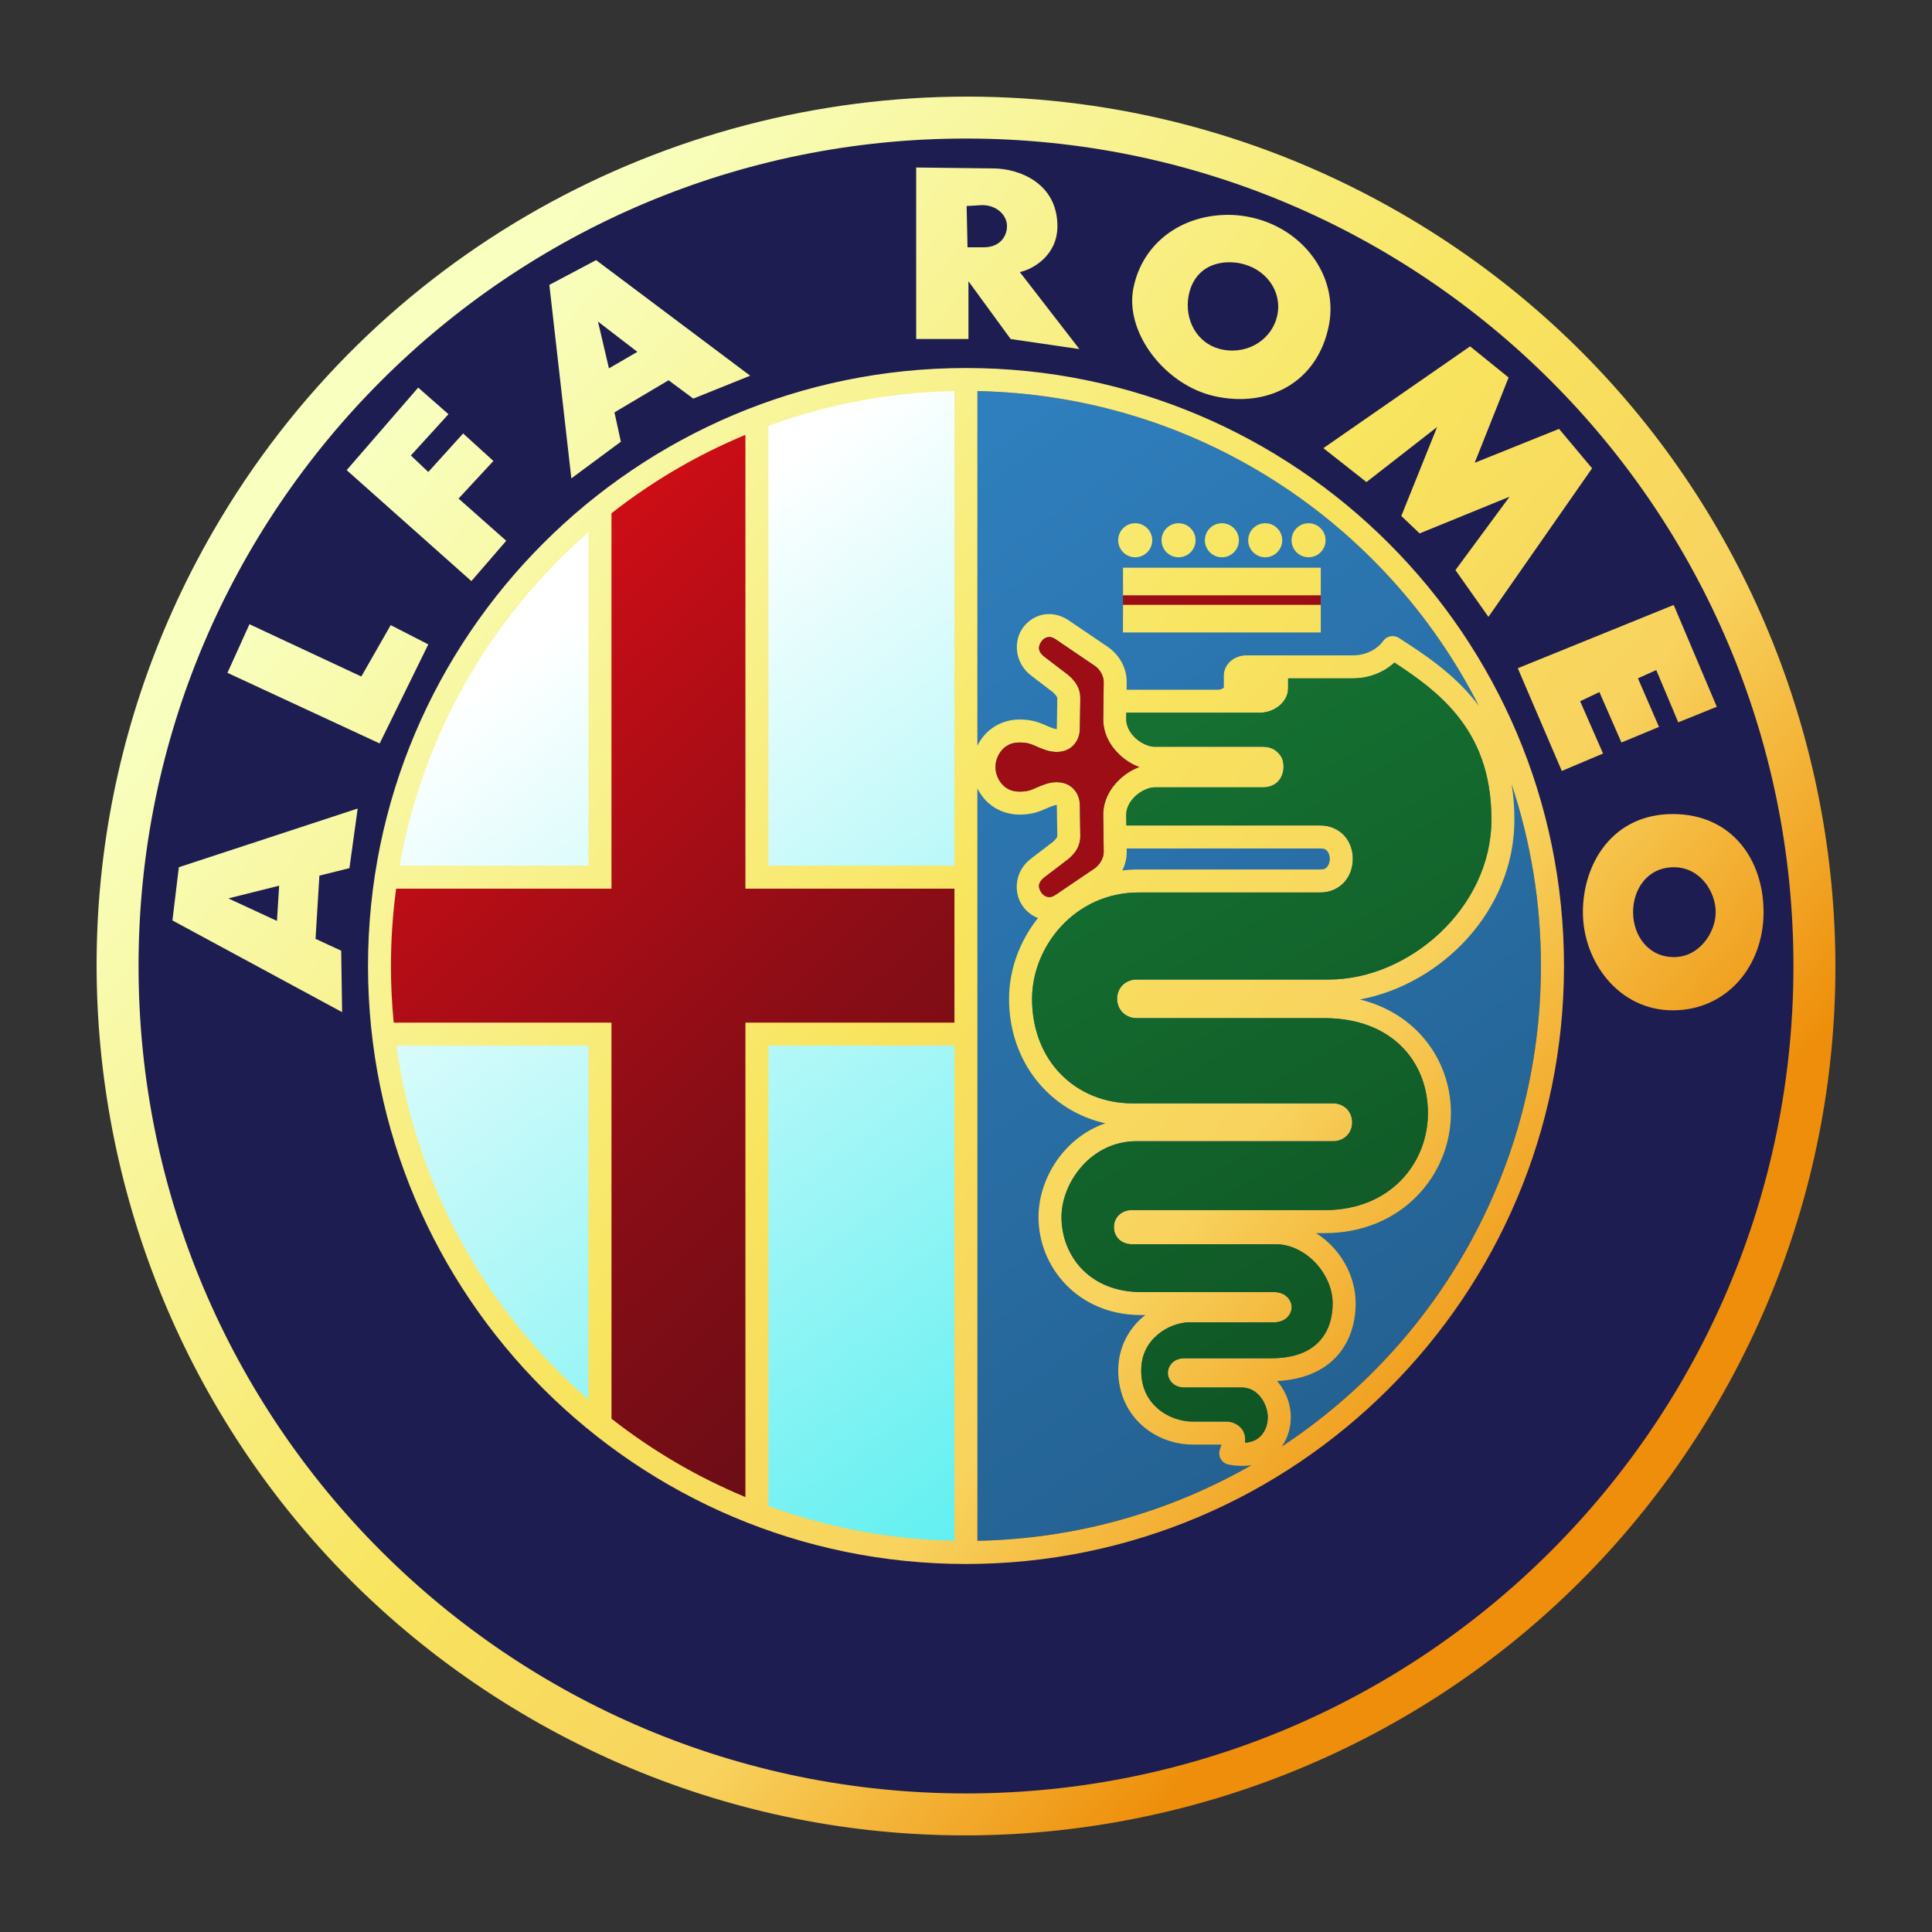 <?xml version="1.0" encoding="UTF-8" standalone="no"?>
<!-- Generator: Gravit.io -->
<svg xmlns="http://www.w3.org/2000/svg" xmlns:xlink="http://www.w3.org/1999/xlink" style="isolation:isolate" viewBox="0 0 500 500" width="500pt" height="500pt"><rect x="0" y="0" width="500" height="500" fill="#333333" stroke="none"/><g><path d=" M 464.145 249.997 C 464.145 368.266 368.269 464.142 250 464.142 C 131.731 464.142 35.855 368.266 35.855 249.997 C 35.855 131.728 131.731 35.852 250 35.852 C 368.269 35.852 464.145 131.728 464.145 249.997 Z " fill="rgb(30,29,81)"/><linearGradient id="_lgradient_15" x1="0.402" y1="0.166" x2="0.775" y2="1.18" gradientTransform="matrix(147.915,0,0,300.741,101.251,99.693)" gradientUnits="userSpaceOnUse"><stop offset="0%" stop-opacity="1" style="stop-color:rgb(255,255,255)"/><stop offset="100%" stop-opacity="1" style="stop-color:rgb(83,238,239)"/></linearGradient><path d=" M 249.167 99.693 C 230.877 100.037 213.331 103.293 197.02 108.986 L 197.02 226.546 L 249.167 226.546 L 249.167 99.693 Z  M 154.314 134.729 C 127.12 157.81 107.943 189.641 101.423 225.705 L 154.314 225.705 L 154.314 134.729 Z  M 195.174 268.255 L 195.174 391.157 C 211.915 396.841 229.92 400.091 248.691 400.435 L 248.691 268.255 L 195.174 268.255 Z  M 101.251 268.59 C 106.673 306.996 126.256 340.967 154.648 365.251 L 154.648 268.59 L 101.251 268.59 L 101.251 268.59 Z " fill="url(#_lgradient_15)"/><linearGradient id="_lgradient_16" x1="0.012" y1="0.022" x2="0.403" y2="1.141" gradientTransform="matrix(145.832,0,0,297.549,252.961,101.208)" gradientUnits="userSpaceOnUse"><stop offset="0%" stop-opacity="1" style="stop-color:rgb(47,127,190)"/><stop offset="100%" stop-opacity="1" style="stop-color:rgb(34,93,139)"/></linearGradient><path d=" M 252.961 101.208 C 333.764 102.788 398.793 168.821 398.793 250.001 C 398.793 331.181 333.763 397.178 252.961 398.757 L 252.961 101.208 Z " fill="url(#_lgradient_16)"/><linearGradient id="_lgradient_17" x1="0.169" y1="0.124" x2="0.761" y2="1.265" gradientTransform="matrix(148.853,0,0,278.601,99.499,110.853)" gradientUnits="userSpaceOnUse"><stop offset="0%" stop-opacity="1" style="stop-color:rgb(213,13,22)"/><stop offset="50%" stop-opacity="1" style="stop-color:rgb(136,13,22)"/><stop offset="100%" stop-opacity="1" style="stop-color:rgb(82,13,22)"/></linearGradient><path d=" M 193.134 110.853 L 193.134 229.879 L 248.352 229.879 L 248.352 265.015 L 193.134 265.015 L 193.134 389.454 C 180.468 384.226 168.567 377.309 157.753 368.893 L 157.753 265.015 L 100.228 265.015 C 99.742 260.081 99.498 255.127 99.499 250.169 C 99.498 243.383 99.954 236.604 100.865 229.879 L 157.753 229.879 L 157.753 131.422 C 168.566 123.003 180.468 116.084 193.134 110.853 L 193.134 110.853 Z " fill="url(#_lgradient_17)"/><path d=" M 290.629 151.317 L 341.816 151.317 L 341.816 158.459 L 290.629 158.459 L 290.629 151.317 Z " fill="rgb(157,13,22)"/><linearGradient id="_lgradient_18" x1="0.157" y1="0.207" x2="0.804" y2="0.76" gradientTransform="matrix(450,0,0,449.994,25,25.003)" gradientUnits="userSpaceOnUse"><stop offset="0%" stop-opacity="1" style="stop-color:rgb(248,255,191)"/><stop offset="50.9%" stop-opacity="1" style="stop-color:rgb(248,228,94)"/><stop offset="75%" stop-opacity="1" style="stop-color:rgb(248,211,94)"/><stop offset="100%" stop-opacity="1" style="stop-color:rgb(238,142,10)"/></linearGradient><path d=" M 250.625 25.003 C 172.724 24.879 96.874 65.241 55.153 137.504 C -6.943 245.058 29.953 382.748 137.507 444.844 C 245.061 506.94 382.751 470.045 444.847 362.49 C 506.943 254.937 470.047 117.246 362.493 55.15 C 327.202 34.775 288.67 25.064 250.625 25.003 L 250.625 25.003 Z  M 250 35.851 C 368.208 35.851 464.147 131.789 464.147 249.997 C 464.147 368.205 368.208 464.144 250 464.144 C 131.792 464.144 35.853 368.205 35.853 249.997 C 35.853 131.789 131.792 35.851 250 35.851 L 250 35.851 Z  M 237.106 43.35 L 237.106 87.737 L 250.632 87.737 L 250.632 72.783 L 261.554 87.737 L 279.351 90.342 L 263.928 70.41 C 267.312 69.706 273.659 66.113 273.659 58.543 C 273.659 47.21 263.454 43.588 257.046 43.588 L 237.106 43.35 L 237.106 43.35 Z  M 254.196 53.082 C 257.875 53.082 260.483 55.575 260.602 58.305 C 260.721 61.034 258.833 63.996 254.672 63.996 L 250.394 63.996 L 250.164 53.32 L 254.196 53.082 Z  M 317.957 55.604 C 317.717 55.602 317.474 55.607 317.236 55.611 C 305.566 55.849 295.7 62.924 293.338 74.479 C 290.986 85.988 301.438 99.606 314.215 102.506 C 328.077 105.652 341.014 99.07 343.93 84.129 C 346.428 71.335 337.024 58.772 323.061 56.11 C 321.343 55.782 319.637 55.614 317.957 55.604 L 317.957 55.604 Z  M 154.276 67.322 L 142.171 73.728 L 147.863 123.807 L 160.682 114.313 L 159.023 106.724 L 173.025 98.414 L 179.431 103.161 L 194.147 97.231 L 154.276 67.322 L 154.276 67.322 Z  M 318.27 67.872 C 319.093 67.875 319.927 67.95 320.77 68.111 C 327.507 69.395 331.784 75.22 330.605 81.398 C 329.427 87.577 323.236 91.782 316.499 90.498 C 309.762 89.213 306.438 82.689 307.616 76.51 C 308.646 71.104 312.511 67.857 318.27 67.872 Z  M 154.753 83.221 L 164.953 91.056 L 157.595 95.326 L 154.753 83.221 L 154.753 83.221 Z  M 380.461 89.635 L 342.487 115.98 L 353.64 124.759 L 371.92 110.519 L 362.657 133.538 L 367.404 138.047 L 390.669 128.554 L 376.667 147.541 L 385.208 159.646 L 412.029 121.195 L 403.48 110.995 L 381.644 119.774 L 390.43 97.7 L 380.461 89.635 L 380.461 89.635 Z  M 250 95.244 C 164.609 95.244 95.24 164.614 95.24 250.005 C 95.24 335.396 164.609 404.757 250 404.757 C 335.391 404.757 404.76 335.396 404.76 250.005 C 404.76 164.614 335.391 95.244 250 95.244 Z  M 108.23 100.311 L 89.719 121.671 L 121.994 150.39 L 131.019 139.952 L 118.676 129.03 L 127.693 119.298 L 119.859 112.178 L 110.842 122.148 L 106.333 117.877 L 116.064 107.193 L 108.23 100.311 L 108.23 100.311 Z  M 247.009 101.211 L 247.009 224.031 L 198.865 224.031 L 198.865 110.206 C 213.925 104.693 230.123 101.545 247.009 101.211 L 247.009 101.211 Z  M 252.961 101.211 C 309.63 102.319 358.539 135.131 382.7 182.635 C 382.39 182.22 382.073 181.811 381.748 181.407 C 375.828 174.054 368.37 169.177 362.017 165.091 C 361.512 164.768 360.921 164.604 360.321 164.623 C 359.395 164.649 358.534 165.106 357.992 165.858 C 356.514 167.905 353.722 169.608 350.083 169.608 L 322.667 169.608 C 321.291 169.608 319.985 169.982 318.858 170.798 C 317.731 171.614 316.73 173.073 316.73 174.801 L 316.73 177.925 C 316.716 177.944 316.691 177.992 316.573 178.082 C 316.305 178.288 315.778 178.506 315.19 178.506 L 291.568 178.506 L 291.59 176.534 L 291.59 176.497 C 291.59 172.901 289.756 169.634 286.925 167.569 L 286.88 167.532 L 286.843 167.509 L 276.516 160.508 L 276.501 160.494 L 276.487 160.486 C 274.843 159.401 273.005 158.887 271.271 158.924 C 270.702 158.937 270.136 159.012 269.582 159.147 C 267.404 159.681 265.631 161.057 264.486 162.815 C 262.196 166.332 262.722 171.889 267.127 175.039 L 271.971 178.744 L 272.008 178.774 L 272.045 178.796 C 273.064 179.526 273.63 180.407 273.63 180.649 L 273.511 188.498 L 273.511 188.543 C 273.511 188.639 273.496 188.662 273.488 188.699 C 273.353 188.699 273.092 188.668 272.551 188.491 C 271.405 188.115 270.536 187.632 269.188 187.122 C 267.84 186.612 266.106 186.207 263.876 186.207 C 259.949 186.207 256.723 187.979 254.702 190.336 C 254.016 191.136 253.431 192.018 252.961 192.962 L 252.961 101.211 L 252.961 101.211 Z  M 192.913 112.535 L 192.913 229.983 L 247.009 229.983 L 247.009 264.654 L 192.913 264.654 L 192.913 387.444 C 180.494 382.28 168.833 375.454 158.249 367.155 L 158.249 264.654 L 101.891 264.654 C 101.415 259.785 101.177 254.896 101.177 250.005 C 101.176 243.308 101.623 236.62 102.516 229.983 L 158.249 229.983 L 158.249 132.831 C 168.833 124.53 180.494 117.702 192.913 112.535 L 192.913 112.535 Z  M 293.792 135.413 C 291.361 135.413 289.387 137.386 289.387 139.818 C 289.387 142.249 291.361 144.222 293.792 144.222 C 296.223 144.222 298.196 142.249 298.196 139.818 C 298.196 137.386 296.223 135.413 293.792 135.413 Z  M 305.011 135.413 C 302.58 135.413 300.607 137.386 300.607 139.818 C 300.607 142.249 302.58 144.222 305.011 144.222 C 307.443 144.222 309.416 142.249 309.416 139.818 C 309.416 137.386 307.443 135.413 305.011 135.413 Z  M 316.224 135.413 C 313.793 135.413 311.819 137.386 311.819 139.818 C 311.819 142.249 313.793 144.222 316.224 144.222 C 318.655 144.222 320.628 142.249 320.628 139.818 C 320.628 137.386 318.655 135.413 316.224 135.413 Z  M 327.436 135.413 C 325.005 135.413 323.031 137.386 323.031 139.818 C 323.031 142.249 325.005 144.222 327.436 144.222 C 329.867 144.222 331.84 142.249 331.84 139.818 C 331.84 137.386 329.867 135.413 327.436 135.413 Z  M 338.655 135.413 C 336.224 135.413 334.251 137.386 334.251 139.818 C 334.251 142.249 336.224 144.222 338.655 144.222 C 341.087 144.222 343.06 142.249 343.06 139.818 C 343.06 137.386 341.087 135.413 338.655 135.413 Z  M 152.297 137.757 L 152.297 224.031 L 103.439 224.031 C 109.463 189.83 127.175 159.645 152.297 137.757 Z  M 290.63 146.923 L 290.63 154.065 L 341.817 154.065 L 341.817 146.923 L 290.63 146.923 Z  M 290.63 156.535 L 290.63 163.678 L 341.817 163.678 L 341.817 156.535 L 290.63 156.535 Z  M 433.151 156.565 L 392.804 172.941 L 404.195 199.524 L 414.871 195.015 L 408.941 181.482 L 413.926 179.108 L 419.626 192.166 L 429.35 188.126 L 423.896 175.552 L 428.643 173.417 L 434.335 186.943 L 444.304 182.91 L 433.151 156.565 L 433.151 156.565 Z  M 64.557 161.55 L 58.866 174.124 L 98.261 192.404 L 110.842 166.765 L 101.11 161.78 L 93.514 175.076 L 64.557 161.55 Z  M 271.442 164.861 C 271.912 164.834 272.459 164.956 273.205 165.449 L 283.502 172.435 C 284.786 173.371 285.638 175.101 285.638 176.497 L 285.519 186.147 L 285.519 186.184 C 285.519 189.984 287.441 193.223 289.923 195.484 C 291.387 196.817 293.063 197.869 294.856 198.512 C 293.063 199.155 291.387 200.207 289.923 201.54 C 287.441 203.801 285.519 207.04 285.519 210.84 L 285.519 210.877 L 285.638 220.564 C 285.638 221.96 284.696 223.713 283.413 224.649 L 273.176 231.59 C 272.181 232.247 271.572 232.237 270.996 232.096 C 270.419 231.955 269.854 231.546 269.47 230.958 C 268.705 229.782 268.371 228.412 270.587 226.829 L 270.624 226.799 L 270.661 226.769 L 275.586 223.012 C 277.252 221.82 279.582 219.817 279.582 216.375 L 279.582 216.331 L 279.463 208.437 C 279.463 206.753 278.858 204.851 277.156 203.563 C 275.455 202.276 273.024 202.117 270.698 202.879 C 269.037 203.423 267.952 204.009 267.082 204.337 C 266.213 204.666 265.476 204.866 263.875 204.866 C 261.633 204.866 260.255 204.022 259.218 202.812 C 258.181 201.602 257.648 199.917 257.648 198.809 L 257.648 198.214 C 257.648 197.107 258.18 195.422 259.218 194.212 C 260.255 193.002 261.633 192.158 263.875 192.158 C 265.476 192.158 266.212 192.358 267.082 192.686 C 267.952 193.015 269.037 193.6 270.698 194.145 C 273.024 194.907 275.455 194.748 277.156 193.46 C 278.857 192.173 279.463 190.227 279.463 188.542 L 279.582 180.693 L 279.582 180.648 C 279.582 177.207 277.178 175.152 275.512 173.96 L 270.661 170.255 L 270.624 170.225 L 270.587 170.195 C 268.372 168.612 268.705 167.242 269.47 166.066 C 269.854 165.478 270.419 165.069 270.996 164.928 C 271.142 164.892 271.292 164.87 271.442 164.861 L 271.442 164.861 Z  M 360.886 171.475 C 366.583 175.198 372.491 179.402 377.113 185.142 C 382.301 191.586 385.974 199.876 385.974 212.097 C 385.974 235.059 364.532 253.501 343.908 253.501 L 294.067 253.501 C 292.651 253.501 291.202 254.15 290.325 255.153 C 289.447 256.156 289.095 257.366 289.105 258.523 C 289.114 259.681 289.487 260.863 290.354 261.849 C 291.222 262.835 292.648 263.493 294.067 263.493 L 342.725 263.493 C 360.219 263.493 369.546 274.753 369.546 288.045 C 369.546 300.999 359.858 313.178 342.844 313.178 L 292.706 313.178 C 291.49 313.178 290.199 313.728 289.402 314.614 C 288.605 315.499 288.272 316.575 288.279 317.604 C 288.285 318.634 288.621 319.693 289.41 320.566 C 290.199 321.438 291.486 321.994 292.706 321.994 L 330.025 321.994 C 338.057 321.994 344.89 329.822 344.89 337.298 C 344.89 341.089 343.813 344.589 341.43 347.134 C 339.048 349.678 335.243 351.523 328.842 351.523 L 306.462 351.523 C 305.57 351.523 304.632 351.719 303.769 352.342 C 302.906 352.965 302.2 354.156 302.236 355.392 C 302.273 356.629 302.985 357.689 303.814 358.279 C 304.642 358.869 305.567 359.083 306.462 359.083 L 321.305 359.083 C 323.399 359.083 324.948 359.998 326.171 361.486 C 327.395 362.973 328.106 365.058 328.106 366.724 C 328.106 368.798 327.339 370.716 325.985 371.917 C 325.107 372.695 323.893 373.236 322.228 373.367 C 322.31 372.51 322.324 371.539 321.752 370.377 C 321.073 368.998 319.18 367.899 317.571 367.899 L 308.665 367.899 C 305.564 367.899 302.14 366.73 299.611 364.521 C 297.081 362.313 295.348 359.184 295.348 354.678 C 295.348 350.535 297.079 347.581 299.536 345.46 C 301.993 343.339 305.257 342.231 307.661 342.231 L 329.55 342.231 C 330.538 342.231 331.501 342.06 332.421 341.502 C 333.342 340.943 334.29 339.767 334.289 338.303 C 334.287 336.839 333.334 335.661 332.414 335.103 C 331.494 334.545 330.538 334.382 329.55 334.382 L 295.258 334.382 C 282.064 334.382 274.717 325.045 274.717 314.978 C 274.717 305.997 282.409 295.351 294.068 295.351 L 345.099 295.351 C 346.489 295.351 347.918 294.703 348.767 293.714 C 349.617 292.726 349.951 291.549 349.943 290.426 C 349.935 289.303 349.586 288.148 348.745 287.175 C 347.904 286.201 346.492 285.545 345.1 285.545 L 293.124 285.545 C 278.594 285.545 267.098 274.771 267.098 258.501 C 267.098 244.91 278.219 230.973 294.664 230.973 L 341.774 230.973 C 344.343 230.973 346.648 229.817 348.061 228.13 C 349.474 226.444 350.104 224.366 350.114 222.32 C 350.125 220.274 349.515 218.178 348.098 216.479 C 346.681 214.781 344.359 213.63 341.774 213.63 L 291.509 213.63 L 291.472 210.81 C 291.472 209.07 292.418 207.319 293.935 205.937 C 295.452 204.555 297.492 203.764 298.741 203.764 L 326.909 203.764 C 327.999 203.764 329.078 203.512 330.138 202.782 C 331.198 202.052 332.184 200.477 332.184 198.511 C 332.184 196.486 331.581 195.462 330.138 194.241 C 329.078 193.511 327.999 193.259 326.909 193.259 L 298.741 193.259 C 297.493 193.259 295.452 192.468 293.935 191.086 C 292.418 189.704 291.472 187.924 291.472 186.183 L 291.494 184.457 L 325.875 184.457 C 327.778 184.457 329.514 183.847 330.882 182.798 C 332.249 181.749 333.367 180.14 333.367 178.11 L 333.367 175.558 L 350.085 175.558 C 354.42 175.56 358.189 173.943 360.886 171.475 L 360.886 171.475 Z  M 391.219 203.006 C 396.133 217.78 398.793 233.584 398.793 250.005 C 398.793 301.985 372.137 347.738 331.743 374.342 C 333.321 372.099 334.057 369.394 334.057 366.724 C 334.057 363.542 332.915 360.316 330.769 357.706 C 330.684 357.603 330.583 357.51 330.494 357.409 C 337.264 357.082 342.418 354.791 345.776 351.204 C 349.405 347.327 350.842 342.232 350.842 337.299 C 350.842 330.011 346.762 322.998 340.582 319.13 L 342.844 319.13 C 362.784 319.13 375.498 304.068 375.498 288.046 C 375.498 274.462 366.663 262.292 351.966 258.665 C 373.067 254.701 391.926 235.713 391.926 212.098 C 391.926 208.865 391.675 205.841 391.219 203.006 L 391.219 203.006 Z  M 252.961 204.062 C 253.431 205.006 254.016 205.888 254.702 206.689 C 256.723 209.046 259.949 210.818 263.875 210.818 C 266.106 210.818 267.839 210.412 269.187 209.903 C 270.536 209.393 271.405 208.909 272.55 208.534 C 273.091 208.356 273.352 208.326 273.488 208.325 C 273.496 208.363 273.51 208.389 273.51 208.482 L 273.51 208.526 L 273.629 216.42 C 273.629 216.663 273.064 217.499 272.045 218.228 L 272.007 218.25 L 271.97 218.28 L 267.053 222.045 C 262.647 225.195 262.195 230.693 264.486 234.209 C 265.46 235.705 266.891 236.921 268.637 237.58 C 263.871 243.548 261.145 251.005 261.145 258.501 C 261.145 275.033 271.866 287.565 286.084 290.709 C 275.435 294.348 268.764 304.985 268.764 314.978 C 268.764 328.081 279.141 340.334 295.258 340.334 L 296.426 340.334 C 296.165 340.538 295.898 340.733 295.645 340.951 C 292.074 344.035 289.395 348.79 289.395 354.678 C 289.395 360.799 291.983 365.773 295.689 369.008 C 299.396 372.243 304.117 373.851 308.665 373.851 L 316.12 373.851 C 315.966 374.395 315.792 374.9 315.792 374.9 C 315.428 375.727 315.458 376.674 315.875 377.475 C 316.291 378.277 317.049 378.846 317.935 379.022 C 320.065 379.444 322.078 379.473 323.902 379.164 C 302.929 391.189 278.748 398.257 252.961 398.76 L 252.961 204.062 L 252.961 204.062 Z  M 92.569 209.248 L 46.284 224.441 L 44.625 238.205 L 88.536 261.938 L 88.298 246.039 L 81.662 242.966 L 82.659 226.621 L 90.434 224.679 L 92.569 209.248 L 92.569 209.248 Z  M 432.913 210.677 C 417.421 210.677 409.655 223.372 409.655 236.069 C 409.655 248.767 418.843 261.47 432.913 261.47 C 446.978 261.47 456.409 249.954 456.409 236.069 C 456.409 222.422 448.168 210.677 432.913 210.677 Z  M 291.575 219.582 L 341.773 219.582 C 342.79 219.582 343.163 219.858 343.529 220.297 C 343.894 220.735 344.165 221.489 344.161 222.29 C 344.157 223.093 343.876 223.857 343.499 224.307 C 343.122 224.756 342.747 225.021 341.773 225.021 L 294.663 225.021 C 293.228 225.021 291.827 225.113 290.459 225.281 C 291.181 223.828 291.59 222.216 291.59 220.527 L 291.59 220.49 L 291.575 219.582 L 291.575 219.582 Z  M 433.211 224.441 C 440.039 224.441 444.021 230.817 444.021 236.069 C 444.021 241.203 439.892 247.698 433.211 247.698 C 426.527 247.698 422.639 242.062 422.639 236.069 C 422.639 230.077 426.382 224.441 433.211 224.441 Z  M 72.243 229.225 L 71.677 238.331 L 59.104 232.506 L 72.243 229.225 Z  M 102.591 270.606 L 152.297 270.606 L 152.297 362.23 C 125.868 339.211 107.637 307.012 102.591 270.606 Z  M 198.865 270.606 L 247.009 270.606 L 247.009 398.76 C 230.123 398.428 213.925 395.276 198.865 389.766 L 198.865 270.606 Z " fill="url(#_lgradient_18)"/><path d=" M 271.442 164.861 C 271.912 164.834 272.459 164.956 273.205 165.449 L 283.502 172.435 C 284.786 173.371 285.638 175.101 285.638 176.497 L 285.519 186.147 L 285.519 186.184 C 285.519 189.984 287.441 193.223 289.923 195.484 C 291.387 196.817 293.063 197.869 294.856 198.512 C 293.063 199.155 291.387 200.207 289.923 201.54 C 287.441 203.801 285.519 207.04 285.519 210.84 L 285.519 210.877 L 285.638 220.564 C 285.638 221.96 284.696 223.713 283.413 224.649 L 273.176 231.59 C 272.181 232.247 271.572 232.237 270.996 232.096 C 270.419 231.955 269.854 231.546 269.47 230.958 C 268.705 229.782 268.371 228.412 270.587 226.829 L 270.624 226.799 L 270.661 226.769 L 275.586 223.012 C 277.252 221.82 279.582 219.817 279.582 216.375 L 279.582 216.331 L 279.463 208.437 C 279.463 206.753 278.858 204.851 277.156 203.563 C 275.455 202.276 273.024 202.117 270.698 202.879 C 269.037 203.423 267.952 204.009 267.082 204.337 C 266.213 204.666 265.476 204.866 263.875 204.866 C 261.633 204.866 260.255 204.022 259.218 202.812 C 258.181 201.602 257.648 199.917 257.648 198.809 L 257.648 198.214 C 257.648 197.107 258.18 195.422 259.218 194.212 C 260.255 193.002 261.633 192.158 263.875 192.158 C 265.476 192.158 266.212 192.358 267.082 192.686 C 267.952 193.015 269.037 193.6 270.698 194.145 C 273.024 194.907 275.455 194.748 277.156 193.46 C 278.857 192.173 279.463 190.227 279.463 188.542 L 279.582 180.693 L 279.582 180.648 C 279.582 177.207 277.178 175.152 275.512 173.96 L 270.661 170.255 L 270.624 170.225 L 270.587 170.195 C 268.372 168.612 268.705 167.242 269.47 166.066 C 269.854 165.478 270.419 165.069 270.996 164.928 C 271.142 164.892 271.292 164.87 271.442 164.861 L 271.442 164.861 Z " fill="rgb(157,13,22)"/><linearGradient id="_lgradient_19" x1="0.323" y1="0.077" x2="0.642" y2="1.027" gradientTransform="matrix(118.876,0,0,201.893,267.098,171.475)" gradientUnits="userSpaceOnUse"><stop offset="0%" stop-opacity="1" style="stop-color:rgb(21,112,49)"/><stop offset="100%" stop-opacity="1" style="stop-color:rgb(15,83,36)"/></linearGradient><path d=" M 360.886 171.475 C 366.583 175.198 372.491 179.402 377.113 185.142 C 382.301 191.586 385.974 199.876 385.974 212.097 C 385.974 235.059 364.532 253.501 343.908 253.501 L 294.067 253.501 C 292.651 253.501 291.202 254.15 290.325 255.153 C 289.447 256.156 289.095 257.366 289.105 258.523 C 289.114 259.681 289.487 260.863 290.354 261.849 C 291.222 262.835 292.648 263.493 294.067 263.493 L 342.725 263.493 C 360.219 263.493 369.546 274.753 369.546 288.045 C 369.546 300.999 359.858 313.178 342.844 313.178 L 292.706 313.178 C 291.49 313.178 290.199 313.728 289.402 314.614 C 288.605 315.499 288.272 316.575 288.279 317.604 C 288.285 318.634 288.621 319.693 289.41 320.566 C 290.199 321.438 291.486 321.994 292.706 321.994 L 330.025 321.994 C 338.057 321.994 344.89 329.822 344.89 337.298 C 344.89 341.089 343.813 344.589 341.43 347.134 C 339.048 349.678 335.243 351.523 328.842 351.523 L 306.462 351.523 C 305.57 351.523 304.632 351.719 303.769 352.342 C 302.906 352.965 302.2 354.156 302.236 355.392 C 302.273 356.629 302.985 357.689 303.814 358.279 C 304.642 358.869 305.567 359.083 306.462 359.083 L 321.305 359.083 C 323.399 359.083 324.948 359.998 326.171 361.486 C 327.395 362.973 328.106 365.058 328.106 366.724 C 328.106 368.798 327.339 370.716 325.985 371.917 C 325.107 372.695 323.893 373.236 322.228 373.367 C 322.31 372.51 322.324 371.539 321.752 370.377 C 321.073 368.998 319.18 367.899 317.571 367.899 L 308.665 367.899 C 305.564 367.899 302.14 366.73 299.611 364.521 C 297.081 362.313 295.348 359.184 295.348 354.678 C 295.348 350.535 297.079 347.581 299.536 345.46 C 301.993 343.339 305.257 342.231 307.661 342.231 L 329.55 342.231 C 330.538 342.231 331.501 342.06 332.421 341.502 C 333.342 340.943 334.29 339.767 334.289 338.303 C 334.287 336.839 333.334 335.661 332.414 335.103 C 331.494 334.545 330.538 334.382 329.55 334.382 L 295.258 334.382 C 282.064 334.382 274.717 325.045 274.717 314.978 C 274.717 305.997 282.409 295.351 294.068 295.351 L 345.099 295.351 C 346.489 295.351 347.918 294.703 348.767 293.714 C 349.617 292.726 349.951 291.549 349.943 290.426 C 349.935 289.303 349.586 288.148 348.745 287.175 C 347.904 286.201 346.492 285.545 345.1 285.545 L 293.124 285.545 C 278.594 285.545 267.098 274.771 267.098 258.501 C 267.098 244.91 278.219 230.973 294.664 230.973 L 341.774 230.973 C 344.343 230.973 346.648 229.817 348.061 228.13 C 349.474 226.444 350.104 224.366 350.114 222.32 C 350.125 220.274 349.515 218.178 348.098 216.479 C 346.681 214.781 344.359 213.63 341.774 213.63 L 291.509 213.63 L 291.472 210.81 C 291.472 209.07 292.418 207.319 293.935 205.937 C 295.452 204.555 297.492 203.764 298.741 203.764 L 326.909 203.764 C 327.999 203.764 329.078 203.512 330.138 202.782 C 331.198 202.052 332.184 200.477 332.184 198.511 C 332.184 196.486 331.581 195.462 330.138 194.241 C 329.078 193.511 327.999 193.259 326.909 193.259 L 298.741 193.259 C 297.493 193.259 295.452 192.468 293.935 191.086 C 292.418 189.704 291.472 187.924 291.472 186.183 L 291.494 184.457 L 325.875 184.457 C 327.778 184.457 329.514 183.847 330.882 182.798 C 332.249 181.749 333.367 180.14 333.367 178.11 L 333.367 175.558 L 350.085 175.558 C 354.42 175.56 358.189 173.943 360.886 171.475 L 360.886 171.475 Z " fill="url(#_lgradient_19)"/></g></svg>